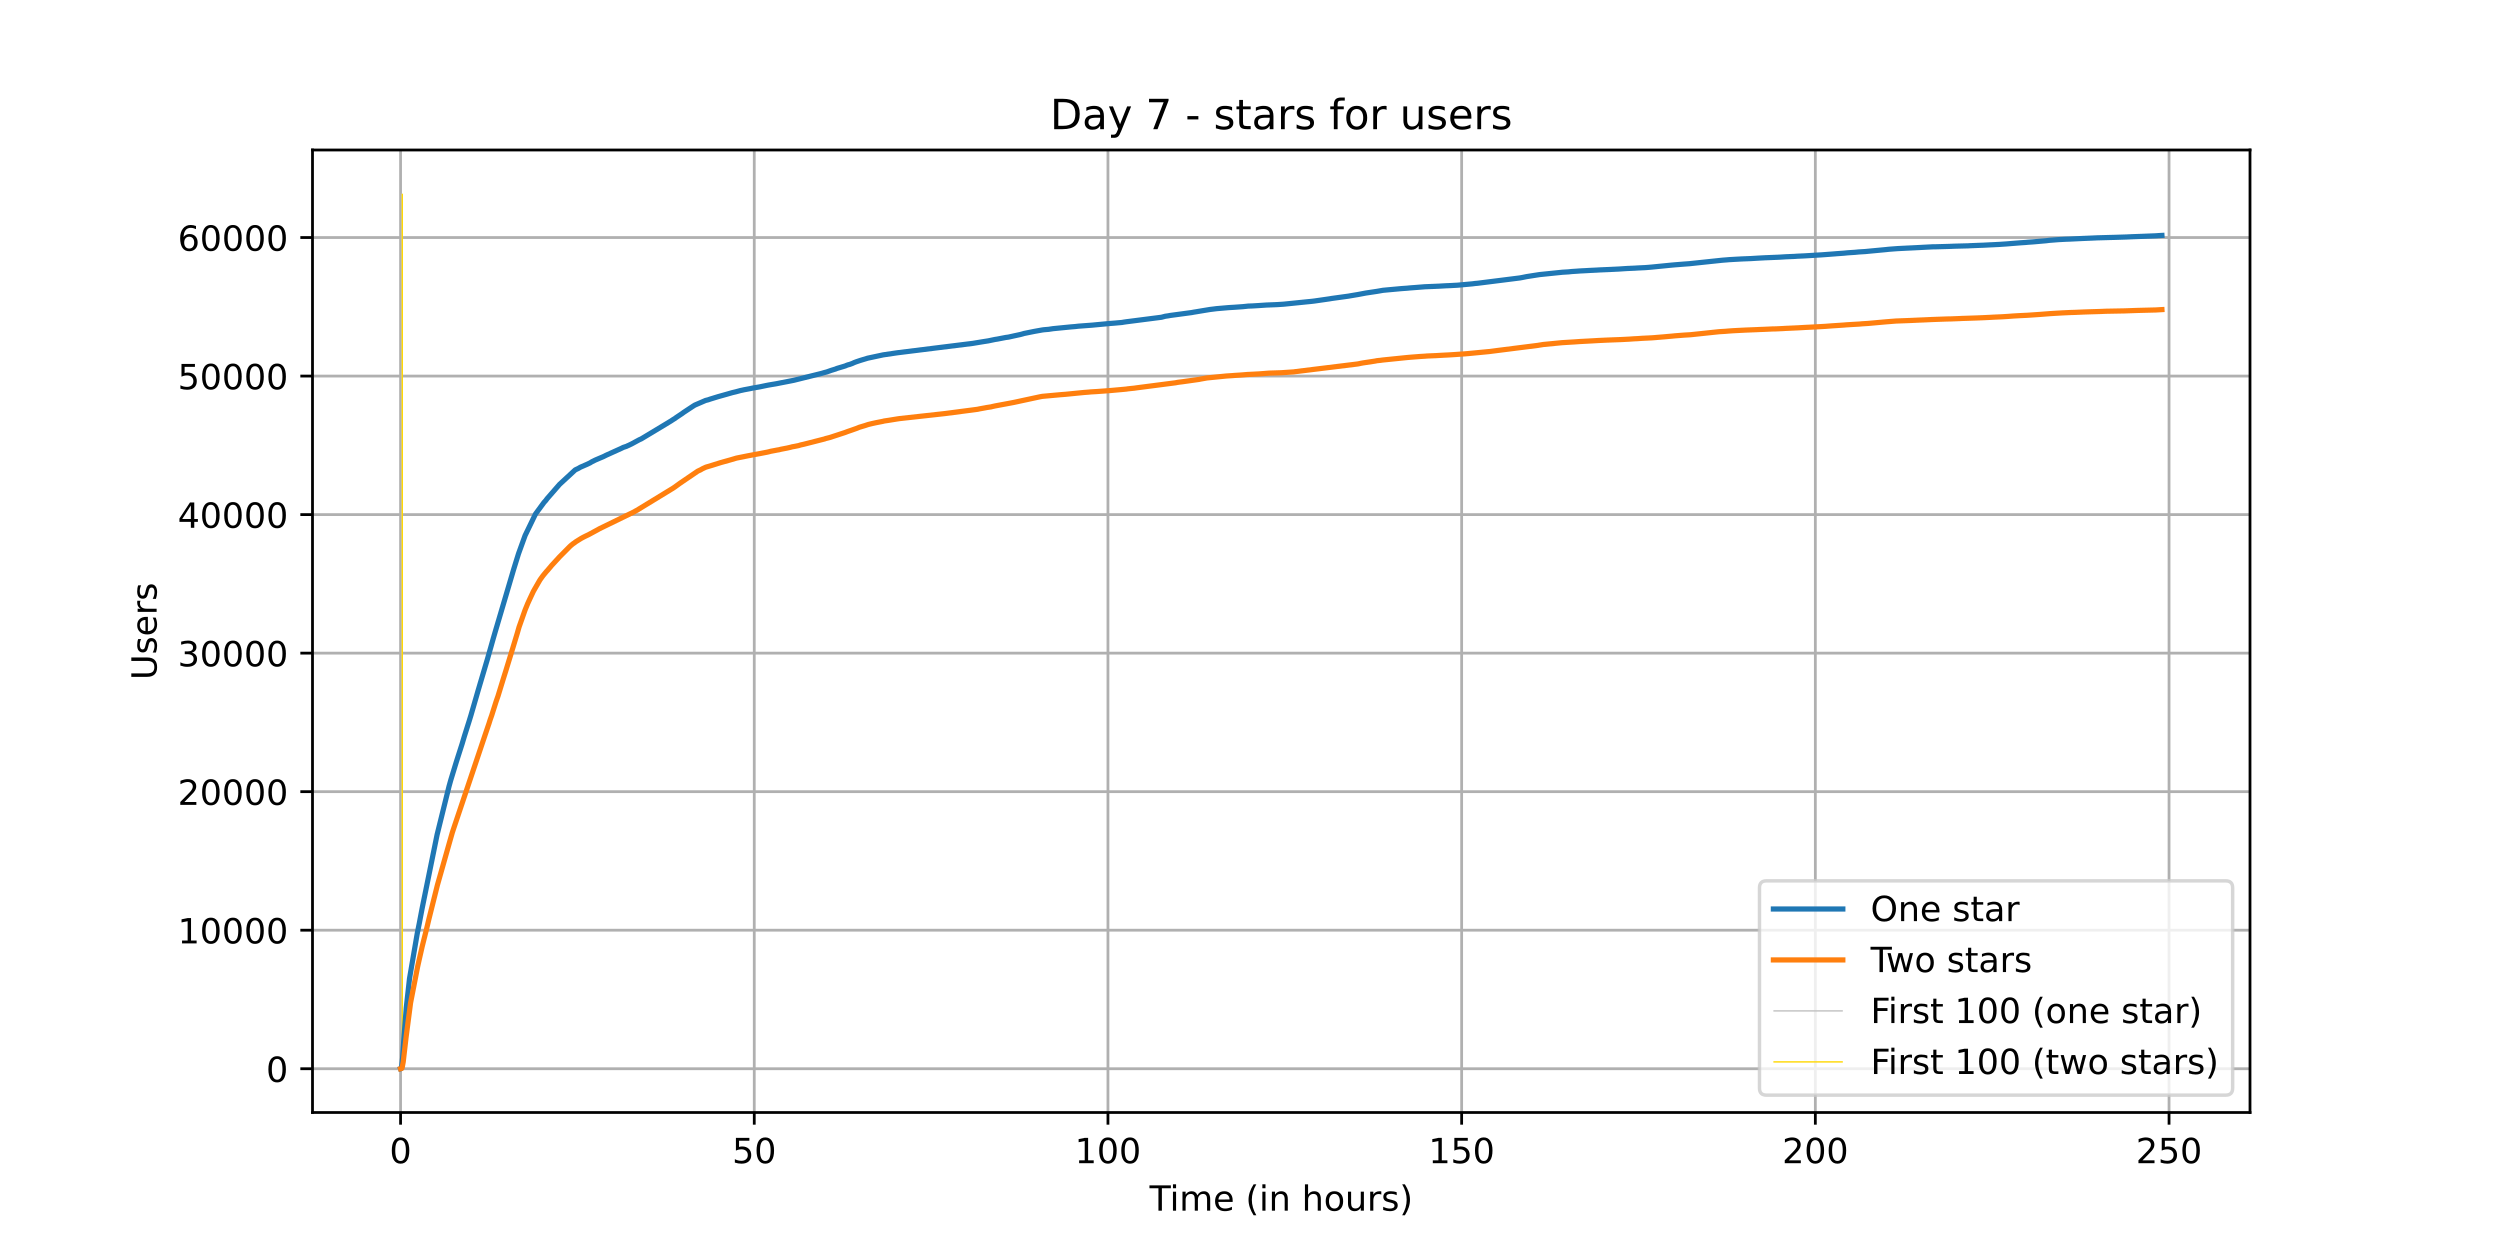 <?xml version="1.0" encoding="utf-8" standalone="no"?>
<!DOCTYPE svg PUBLIC "-//W3C//DTD SVG 1.1//EN"
  "http://www.w3.org/Graphics/SVG/1.1/DTD/svg11.dtd">
<!-- Created with matplotlib (https://matplotlib.org/) -->
<svg height="360pt" version="1.1" viewBox="0 0 720 360" width="720pt" xmlns="http://www.w3.org/2000/svg" xmlns:xlink="http://www.w3.org/1999/xlink">
 <defs>
  <style type="text/css">*{stroke-linecap:butt;stroke-linejoin:round;}</style>
 </defs>
 <g id="figure_1">
  <g id="patch_1">
   <path d="M 0 360 
L 720 360 
L 720 0 
L 0 0 
z
" style="fill:#ffffff;"/>
  </g>
  <g id="axes_1">
   <g id="patch_2">
    <path d="M 90 320.4 
L 648 320.4 
L 648 43.2 
L 90 43.2 
z
" style="fill:#ffffff;"/>
   </g>
   <g id="matplotlib.axis_1">
    <g id="xtick_1">
     <g id="line2d_1">
      <path clip-path="url(#pead6ba795b)" d="M 115.364 320.4 
L 115.364 43.2 
" style="fill:none;stroke:#b0b0b0;stroke-linecap:square;stroke-width:0.8;"/>
     </g>
     <g id="line2d_2">
      <defs>
       <path d="M 0 0 
L 0 3.5 
" id="m764eb64493" style="stroke:#000000;stroke-width:0.8;"/>
      </defs>
      <g>
       <use style="stroke:#000000;stroke-width:0.8;" x="115.364" xlink:href="#m764eb64493" y="320.4"/>
      </g>
     </g>
     <g id="text_1">
      <!-- 0 -->
      <g transform="translate(112.182 334.998)scale(0.1 -0.1)">
       <defs>
        <path d="M 31.781 66.406 
Q 24.172 66.406 20.328 58.906 
Q 16.5 51.422 16.5 36.375 
Q 16.5 21.391 20.328 13.891 
Q 24.172 6.391 31.781 6.391 
Q 39.453 6.391 43.281 13.891 
Q 47.125 21.391 47.125 36.375 
Q 47.125 51.422 43.281 58.906 
Q 39.453 66.406 31.781 66.406 
z
M 31.781 74.219 
Q 44.047 74.219 50.516 64.516 
Q 56.984 54.828 56.984 36.375 
Q 56.984 17.969 50.516 8.266 
Q 44.047 -1.422 31.781 -1.422 
Q 19.531 -1.422 13.062 8.266 
Q 6.594 17.969 6.594 36.375 
Q 6.594 54.828 13.062 64.516 
Q 19.531 74.219 31.781 74.219 
z
" id="DejaVuSans-48"/>
       </defs>
       <use xlink:href="#DejaVuSans-48"/>
      </g>
     </g>
    </g>
    <g id="xtick_2">
     <g id="line2d_3">
      <path clip-path="url(#pead6ba795b)" d="M 217.227 320.4 
L 217.227 43.2 
" style="fill:none;stroke:#b0b0b0;stroke-linecap:square;stroke-width:0.8;"/>
     </g>
     <g id="line2d_4">
      <g>
       <use style="stroke:#000000;stroke-width:0.8;" x="217.227" xlink:href="#m764eb64493" y="320.4"/>
      </g>
     </g>
     <g id="text_2">
      <!-- 50 -->
      <g transform="translate(210.865 334.998)scale(0.1 -0.1)">
       <defs>
        <path d="M 10.797 72.906 
L 49.516 72.906 
L 49.516 64.594 
L 19.828 64.594 
L 19.828 46.734 
Q 21.969 47.469 24.109 47.828 
Q 26.266 48.188 28.422 48.188 
Q 40.625 48.188 47.75 41.5 
Q 54.891 34.812 54.891 23.391 
Q 54.891 11.625 47.562 5.094 
Q 40.234 -1.422 26.906 -1.422 
Q 22.312 -1.422 17.547 -0.641 
Q 12.797 0.141 7.719 1.703 
L 7.719 11.625 
Q 12.109 9.234 16.797 8.062 
Q 21.484 6.891 26.703 6.891 
Q 35.156 6.891 40.078 11.328 
Q 45.016 15.766 45.016 23.391 
Q 45.016 31 40.078 35.438 
Q 35.156 39.891 26.703 39.891 
Q 22.75 39.891 18.812 39.016 
Q 14.891 38.141 10.797 36.281 
z
" id="DejaVuSans-53"/>
       </defs>
       <use xlink:href="#DejaVuSans-53"/>
       <use x="63.623" xlink:href="#DejaVuSans-48"/>
      </g>
     </g>
    </g>
    <g id="xtick_3">
     <g id="line2d_5">
      <path clip-path="url(#pead6ba795b)" d="M 319.091 320.4 
L 319.091 43.2 
" style="fill:none;stroke:#b0b0b0;stroke-linecap:square;stroke-width:0.8;"/>
     </g>
     <g id="line2d_6">
      <g>
       <use style="stroke:#000000;stroke-width:0.8;" x="319.091" xlink:href="#m764eb64493" y="320.4"/>
      </g>
     </g>
     <g id="text_3">
      <!-- 100 -->
      <g transform="translate(309.547 334.998)scale(0.1 -0.1)">
       <defs>
        <path d="M 12.406 8.297 
L 28.516 8.297 
L 28.516 63.922 
L 10.984 60.406 
L 10.984 69.391 
L 28.422 72.906 
L 38.281 72.906 
L 38.281 8.297 
L 54.391 8.297 
L 54.391 0 
L 12.406 0 
z
" id="DejaVuSans-49"/>
       </defs>
       <use xlink:href="#DejaVuSans-49"/>
       <use x="63.623" xlink:href="#DejaVuSans-48"/>
       <use x="127.246" xlink:href="#DejaVuSans-48"/>
      </g>
     </g>
    </g>
    <g id="xtick_4">
     <g id="line2d_7">
      <path clip-path="url(#pead6ba795b)" d="M 420.954 320.4 
L 420.954 43.2 
" style="fill:none;stroke:#b0b0b0;stroke-linecap:square;stroke-width:0.8;"/>
     </g>
     <g id="line2d_8">
      <g>
       <use style="stroke:#000000;stroke-width:0.8;" x="420.954" xlink:href="#m764eb64493" y="320.4"/>
      </g>
     </g>
     <g id="text_4">
      <!-- 150 -->
      <g transform="translate(411.411 334.998)scale(0.1 -0.1)">
       <use xlink:href="#DejaVuSans-49"/>
       <use x="63.623" xlink:href="#DejaVuSans-53"/>
       <use x="127.246" xlink:href="#DejaVuSans-48"/>
      </g>
     </g>
    </g>
    <g id="xtick_5">
     <g id="line2d_9">
      <path clip-path="url(#pead6ba795b)" d="M 522.818 320.4 
L 522.818 43.2 
" style="fill:none;stroke:#b0b0b0;stroke-linecap:square;stroke-width:0.8;"/>
     </g>
     <g id="line2d_10">
      <g>
       <use style="stroke:#000000;stroke-width:0.8;" x="522.818" xlink:href="#m764eb64493" y="320.4"/>
      </g>
     </g>
     <g id="text_5">
      <!-- 200 -->
      <g transform="translate(513.274 334.998)scale(0.1 -0.1)">
       <defs>
        <path d="M 19.188 8.297 
L 53.609 8.297 
L 53.609 0 
L 7.328 0 
L 7.328 8.297 
Q 12.938 14.109 22.625 23.891 
Q 32.328 33.688 34.812 36.531 
Q 39.547 41.844 41.422 45.531 
Q 43.312 49.219 43.312 52.781 
Q 43.312 58.594 39.234 62.25 
Q 35.156 65.922 28.609 65.922 
Q 23.969 65.922 18.812 64.312 
Q 13.672 62.703 7.812 59.422 
L 7.812 69.391 
Q 13.766 71.781 18.938 73 
Q 24.125 74.219 28.422 74.219 
Q 39.75 74.219 46.484 68.547 
Q 53.219 62.891 53.219 53.422 
Q 53.219 48.922 51.531 44.891 
Q 49.859 40.875 45.406 35.406 
Q 44.188 33.984 37.641 27.219 
Q 31.109 20.453 19.188 8.297 
z
" id="DejaVuSans-50"/>
       </defs>
       <use xlink:href="#DejaVuSans-50"/>
       <use x="63.623" xlink:href="#DejaVuSans-48"/>
       <use x="127.246" xlink:href="#DejaVuSans-48"/>
      </g>
     </g>
    </g>
    <g id="xtick_6">
     <g id="line2d_11">
      <path clip-path="url(#pead6ba795b)" d="M 624.682 320.4 
L 624.682 43.2 
" style="fill:none;stroke:#b0b0b0;stroke-linecap:square;stroke-width:0.8;"/>
     </g>
     <g id="line2d_12">
      <g>
       <use style="stroke:#000000;stroke-width:0.8;" x="624.682" xlink:href="#m764eb64493" y="320.4"/>
      </g>
     </g>
     <g id="text_6">
      <!-- 250 -->
      <g transform="translate(615.138 334.998)scale(0.1 -0.1)">
       <use xlink:href="#DejaVuSans-50"/>
       <use x="63.623" xlink:href="#DejaVuSans-53"/>
       <use x="127.246" xlink:href="#DejaVuSans-48"/>
      </g>
     </g>
    </g>
    <g id="text_7">
     <!-- Time (in hours) -->
     <g transform="translate(331.072 348.677)scale(0.1 -0.1)">
      <defs>
       <path d="M -0.297 72.906 
L 61.375 72.906 
L 61.375 64.594 
L 35.5 64.594 
L 35.5 0 
L 25.594 0 
L 25.594 64.594 
L -0.297 64.594 
z
" id="DejaVuSans-84"/>
       <path d="M 9.422 54.688 
L 18.406 54.688 
L 18.406 0 
L 9.422 0 
z
M 9.422 75.984 
L 18.406 75.984 
L 18.406 64.594 
L 9.422 64.594 
z
" id="DejaVuSans-105"/>
       <path d="M 52 44.188 
Q 55.375 50.25 60.062 53.125 
Q 64.75 56 71.094 56 
Q 79.641 56 84.281 50.016 
Q 88.922 44.047 88.922 33.016 
L 88.922 0 
L 79.891 0 
L 79.891 32.719 
Q 79.891 40.578 77.094 44.375 
Q 74.312 48.188 68.609 48.188 
Q 61.625 48.188 57.562 43.547 
Q 53.516 38.922 53.516 30.906 
L 53.516 0 
L 44.484 0 
L 44.484 32.719 
Q 44.484 40.625 41.703 44.406 
Q 38.922 48.188 33.109 48.188 
Q 26.219 48.188 22.156 43.531 
Q 18.109 38.875 18.109 30.906 
L 18.109 0 
L 9.078 0 
L 9.078 54.688 
L 18.109 54.688 
L 18.109 46.188 
Q 21.188 51.219 25.484 53.609 
Q 29.781 56 35.688 56 
Q 41.656 56 45.828 52.969 
Q 50 49.953 52 44.188 
z
" id="DejaVuSans-109"/>
       <path d="M 56.203 29.594 
L 56.203 25.203 
L 14.891 25.203 
Q 15.484 15.922 20.484 11.062 
Q 25.484 6.203 34.422 6.203 
Q 39.594 6.203 44.453 7.469 
Q 49.312 8.734 54.109 11.281 
L 54.109 2.781 
Q 49.266 0.734 44.188 -0.344 
Q 39.109 -1.422 33.891 -1.422 
Q 20.797 -1.422 13.156 6.188 
Q 5.516 13.812 5.516 26.812 
Q 5.516 40.234 12.766 48.109 
Q 20.016 56 32.328 56 
Q 43.359 56 49.781 48.891 
Q 56.203 41.797 56.203 29.594 
z
M 47.219 32.234 
Q 47.125 39.594 43.094 43.984 
Q 39.062 48.391 32.422 48.391 
Q 24.906 48.391 20.391 44.141 
Q 15.875 39.891 15.188 32.172 
z
" id="DejaVuSans-101"/>
       <path id="DejaVuSans-32"/>
       <path d="M 31 75.875 
Q 24.469 64.656 21.281 53.656 
Q 18.109 42.672 18.109 31.391 
Q 18.109 20.125 21.312 9.062 
Q 24.516 -2 31 -13.188 
L 23.188 -13.188 
Q 15.875 -1.703 12.234 9.375 
Q 8.594 20.453 8.594 31.391 
Q 8.594 42.281 12.203 53.312 
Q 15.828 64.359 23.188 75.875 
z
" id="DejaVuSans-40"/>
       <path d="M 54.891 33.016 
L 54.891 0 
L 45.906 0 
L 45.906 32.719 
Q 45.906 40.484 42.875 44.328 
Q 39.844 48.188 33.797 48.188 
Q 26.516 48.188 22.312 43.547 
Q 18.109 38.922 18.109 30.906 
L 18.109 0 
L 9.078 0 
L 9.078 54.688 
L 18.109 54.688 
L 18.109 46.188 
Q 21.344 51.125 25.703 53.562 
Q 30.078 56 35.797 56 
Q 45.219 56 50.047 50.172 
Q 54.891 44.344 54.891 33.016 
z
" id="DejaVuSans-110"/>
       <path d="M 54.891 33.016 
L 54.891 0 
L 45.906 0 
L 45.906 32.719 
Q 45.906 40.484 42.875 44.328 
Q 39.844 48.188 33.797 48.188 
Q 26.516 48.188 22.312 43.547 
Q 18.109 38.922 18.109 30.906 
L 18.109 0 
L 9.078 0 
L 9.078 75.984 
L 18.109 75.984 
L 18.109 46.188 
Q 21.344 51.125 25.703 53.562 
Q 30.078 56 35.797 56 
Q 45.219 56 50.047 50.172 
Q 54.891 44.344 54.891 33.016 
z
" id="DejaVuSans-104"/>
       <path d="M 30.609 48.391 
Q 23.391 48.391 19.188 42.75 
Q 14.984 37.109 14.984 27.297 
Q 14.984 17.484 19.156 11.844 
Q 23.344 6.203 30.609 6.203 
Q 37.797 6.203 41.984 11.859 
Q 46.188 17.531 46.188 27.297 
Q 46.188 37.016 41.984 42.703 
Q 37.797 48.391 30.609 48.391 
z
M 30.609 56 
Q 42.328 56 49.016 48.375 
Q 55.719 40.766 55.719 27.297 
Q 55.719 13.875 49.016 6.219 
Q 42.328 -1.422 30.609 -1.422 
Q 18.844 -1.422 12.172 6.219 
Q 5.516 13.875 5.516 27.297 
Q 5.516 40.766 12.172 48.375 
Q 18.844 56 30.609 56 
z
" id="DejaVuSans-111"/>
       <path d="M 8.5 21.578 
L 8.5 54.688 
L 17.484 54.688 
L 17.484 21.922 
Q 17.484 14.156 20.5 10.266 
Q 23.531 6.391 29.594 6.391 
Q 36.859 6.391 41.078 11.031 
Q 45.312 15.672 45.312 23.688 
L 45.312 54.688 
L 54.297 54.688 
L 54.297 0 
L 45.312 0 
L 45.312 8.406 
Q 42.047 3.422 37.719 1 
Q 33.406 -1.422 27.688 -1.422 
Q 18.266 -1.422 13.375 4.438 
Q 8.5 10.297 8.5 21.578 
z
M 31.109 56 
z
" id="DejaVuSans-117"/>
       <path d="M 41.109 46.297 
Q 39.594 47.172 37.812 47.578 
Q 36.031 48 33.891 48 
Q 26.266 48 22.188 43.047 
Q 18.109 38.094 18.109 28.812 
L 18.109 0 
L 9.078 0 
L 9.078 54.688 
L 18.109 54.688 
L 18.109 46.188 
Q 20.953 51.172 25.484 53.578 
Q 30.031 56 36.531 56 
Q 37.453 56 38.578 55.875 
Q 39.703 55.766 41.062 55.516 
z
" id="DejaVuSans-114"/>
       <path d="M 44.281 53.078 
L 44.281 44.578 
Q 40.484 46.531 36.375 47.5 
Q 32.281 48.484 27.875 48.484 
Q 21.188 48.484 17.844 46.438 
Q 14.5 44.391 14.5 40.281 
Q 14.5 37.156 16.891 35.375 
Q 19.281 33.594 26.516 31.984 
L 29.594 31.297 
Q 39.156 29.25 43.188 25.516 
Q 47.219 21.781 47.219 15.094 
Q 47.219 7.469 41.188 3.016 
Q 35.156 -1.422 24.609 -1.422 
Q 20.219 -1.422 15.453 -0.562 
Q 10.688 0.297 5.422 2 
L 5.422 11.281 
Q 10.406 8.688 15.234 7.391 
Q 20.062 6.109 24.812 6.109 
Q 31.156 6.109 34.562 8.281 
Q 37.984 10.453 37.984 14.406 
Q 37.984 18.062 35.516 20.016 
Q 33.062 21.969 24.703 23.781 
L 21.578 24.516 
Q 13.234 26.266 9.516 29.906 
Q 5.812 33.547 5.812 39.891 
Q 5.812 47.609 11.281 51.797 
Q 16.75 56 26.812 56 
Q 31.781 56 36.172 55.266 
Q 40.578 54.547 44.281 53.078 
z
" id="DejaVuSans-115"/>
       <path d="M 8.016 75.875 
L 15.828 75.875 
Q 23.141 64.359 26.781 53.312 
Q 30.422 42.281 30.422 31.391 
Q 30.422 20.453 26.781 9.375 
Q 23.141 -1.703 15.828 -13.188 
L 8.016 -13.188 
Q 14.5 -2 17.703 9.062 
Q 20.906 20.125 20.906 31.391 
Q 20.906 42.672 17.703 53.656 
Q 14.5 64.656 8.016 75.875 
z
" id="DejaVuSans-41"/>
      </defs>
      <use xlink:href="#DejaVuSans-84"/>
      <use x="57.959" xlink:href="#DejaVuSans-105"/>
      <use x="85.742" xlink:href="#DejaVuSans-109"/>
      <use x="183.154" xlink:href="#DejaVuSans-101"/>
      <use x="244.678" xlink:href="#DejaVuSans-32"/>
      <use x="276.465" xlink:href="#DejaVuSans-40"/>
      <use x="315.479" xlink:href="#DejaVuSans-105"/>
      <use x="343.262" xlink:href="#DejaVuSans-110"/>
      <use x="406.641" xlink:href="#DejaVuSans-32"/>
      <use x="438.428" xlink:href="#DejaVuSans-104"/>
      <use x="501.807" xlink:href="#DejaVuSans-111"/>
      <use x="562.988" xlink:href="#DejaVuSans-117"/>
      <use x="626.367" xlink:href="#DejaVuSans-114"/>
      <use x="667.48" xlink:href="#DejaVuSans-115"/>
      <use x="719.58" xlink:href="#DejaVuSans-41"/>
     </g>
    </g>
   </g>
   <g id="matplotlib.axis_2">
    <g id="ytick_1">
     <g id="line2d_13">
      <path clip-path="url(#pead6ba795b)" d="M 90 307.8 
L 648 307.8 
" style="fill:none;stroke:#b0b0b0;stroke-linecap:square;stroke-width:0.8;"/>
     </g>
     <g id="line2d_14">
      <defs>
       <path d="M 0 0 
L -3.5 0 
" id="md530695076" style="stroke:#000000;stroke-width:0.8;"/>
      </defs>
      <g>
       <use style="stroke:#000000;stroke-width:0.8;" x="90" xlink:href="#md530695076" y="307.8"/>
      </g>
     </g>
     <g id="text_8">
      <!-- 0 -->
      <g transform="translate(76.638 311.599)scale(0.1 -0.1)">
       <use xlink:href="#DejaVuSans-48"/>
      </g>
     </g>
    </g>
    <g id="ytick_2">
     <g id="line2d_15">
      <path clip-path="url(#pead6ba795b)" d="M 90 267.902 
L 648 267.902 
" style="fill:none;stroke:#b0b0b0;stroke-linecap:square;stroke-width:0.8;"/>
     </g>
     <g id="line2d_16">
      <g>
       <use style="stroke:#000000;stroke-width:0.8;" x="90" xlink:href="#md530695076" y="267.902"/>
      </g>
     </g>
     <g id="text_9">
      <!-- 10000 -->
      <g transform="translate(51.188 271.702)scale(0.1 -0.1)">
       <use xlink:href="#DejaVuSans-49"/>
       <use x="63.623" xlink:href="#DejaVuSans-48"/>
       <use x="127.246" xlink:href="#DejaVuSans-48"/>
       <use x="190.869" xlink:href="#DejaVuSans-48"/>
       <use x="254.492" xlink:href="#DejaVuSans-48"/>
      </g>
     </g>
    </g>
    <g id="ytick_3">
     <g id="line2d_17">
      <path clip-path="url(#pead6ba795b)" d="M 90 228.005 
L 648 228.005 
" style="fill:none;stroke:#b0b0b0;stroke-linecap:square;stroke-width:0.8;"/>
     </g>
     <g id="line2d_18">
      <g>
       <use style="stroke:#000000;stroke-width:0.8;" x="90" xlink:href="#md530695076" y="228.005"/>
      </g>
     </g>
     <g id="text_10">
      <!-- 20000 -->
      <g transform="translate(51.188 231.804)scale(0.1 -0.1)">
       <use xlink:href="#DejaVuSans-50"/>
       <use x="63.623" xlink:href="#DejaVuSans-48"/>
       <use x="127.246" xlink:href="#DejaVuSans-48"/>
       <use x="190.869" xlink:href="#DejaVuSans-48"/>
       <use x="254.492" xlink:href="#DejaVuSans-48"/>
      </g>
     </g>
    </g>
    <g id="ytick_4">
     <g id="line2d_19">
      <path clip-path="url(#pead6ba795b)" d="M 90 188.107 
L 648 188.107 
" style="fill:none;stroke:#b0b0b0;stroke-linecap:square;stroke-width:0.8;"/>
     </g>
     <g id="line2d_20">
      <g>
       <use style="stroke:#000000;stroke-width:0.8;" x="90" xlink:href="#md530695076" y="188.107"/>
      </g>
     </g>
     <g id="text_11">
      <!-- 30000 -->
      <g transform="translate(51.188 191.906)scale(0.1 -0.1)">
       <defs>
        <path d="M 40.578 39.312 
Q 47.656 37.797 51.625 33 
Q 55.609 28.219 55.609 21.188 
Q 55.609 10.406 48.188 4.484 
Q 40.766 -1.422 27.094 -1.422 
Q 22.516 -1.422 17.656 -0.516 
Q 12.797 0.391 7.625 2.203 
L 7.625 11.719 
Q 11.719 9.328 16.594 8.109 
Q 21.484 6.891 26.812 6.891 
Q 36.078 6.891 40.938 10.547 
Q 45.797 14.203 45.797 21.188 
Q 45.797 27.641 41.281 31.266 
Q 36.766 34.906 28.719 34.906 
L 20.219 34.906 
L 20.219 43.016 
L 29.109 43.016 
Q 36.375 43.016 40.234 45.922 
Q 44.094 48.828 44.094 54.297 
Q 44.094 59.906 40.109 62.906 
Q 36.141 65.922 28.719 65.922 
Q 24.656 65.922 20.016 65.031 
Q 15.375 64.156 9.812 62.312 
L 9.812 71.094 
Q 15.438 72.656 20.344 73.438 
Q 25.25 74.219 29.594 74.219 
Q 40.828 74.219 47.359 69.109 
Q 53.906 64.016 53.906 55.328 
Q 53.906 49.266 50.438 45.094 
Q 46.969 40.922 40.578 39.312 
z
" id="DejaVuSans-51"/>
       </defs>
       <use xlink:href="#DejaVuSans-51"/>
       <use x="63.623" xlink:href="#DejaVuSans-48"/>
       <use x="127.246" xlink:href="#DejaVuSans-48"/>
       <use x="190.869" xlink:href="#DejaVuSans-48"/>
       <use x="254.492" xlink:href="#DejaVuSans-48"/>
      </g>
     </g>
    </g>
    <g id="ytick_5">
     <g id="line2d_21">
      <path clip-path="url(#pead6ba795b)" d="M 90 148.21 
L 648 148.21 
" style="fill:none;stroke:#b0b0b0;stroke-linecap:square;stroke-width:0.8;"/>
     </g>
     <g id="line2d_22">
      <g>
       <use style="stroke:#000000;stroke-width:0.8;" x="90" xlink:href="#md530695076" y="148.21"/>
      </g>
     </g>
     <g id="text_12">
      <!-- 40000 -->
      <g transform="translate(51.188 152.009)scale(0.1 -0.1)">
       <defs>
        <path d="M 37.797 64.312 
L 12.891 25.391 
L 37.797 25.391 
z
M 35.203 72.906 
L 47.609 72.906 
L 47.609 25.391 
L 58.016 25.391 
L 58.016 17.188 
L 47.609 17.188 
L 47.609 0 
L 37.797 0 
L 37.797 17.188 
L 4.891 17.188 
L 4.891 26.703 
z
" id="DejaVuSans-52"/>
       </defs>
       <use xlink:href="#DejaVuSans-52"/>
       <use x="63.623" xlink:href="#DejaVuSans-48"/>
       <use x="127.246" xlink:href="#DejaVuSans-48"/>
       <use x="190.869" xlink:href="#DejaVuSans-48"/>
       <use x="254.492" xlink:href="#DejaVuSans-48"/>
      </g>
     </g>
    </g>
    <g id="ytick_6">
     <g id="line2d_23">
      <path clip-path="url(#pead6ba795b)" d="M 90 108.312 
L 648 108.312 
" style="fill:none;stroke:#b0b0b0;stroke-linecap:square;stroke-width:0.8;"/>
     </g>
     <g id="line2d_24">
      <g>
       <use style="stroke:#000000;stroke-width:0.8;" x="90" xlink:href="#md530695076" y="108.312"/>
      </g>
     </g>
     <g id="text_13">
      <!-- 50000 -->
      <g transform="translate(51.188 112.111)scale(0.1 -0.1)">
       <use xlink:href="#DejaVuSans-53"/>
       <use x="63.623" xlink:href="#DejaVuSans-48"/>
       <use x="127.246" xlink:href="#DejaVuSans-48"/>
       <use x="190.869" xlink:href="#DejaVuSans-48"/>
       <use x="254.492" xlink:href="#DejaVuSans-48"/>
      </g>
     </g>
    </g>
    <g id="ytick_7">
     <g id="line2d_25">
      <path clip-path="url(#pead6ba795b)" d="M 90 68.414 
L 648 68.414 
" style="fill:none;stroke:#b0b0b0;stroke-linecap:square;stroke-width:0.8;"/>
     </g>
     <g id="line2d_26">
      <g>
       <use style="stroke:#000000;stroke-width:0.8;" x="90" xlink:href="#md530695076" y="68.414"/>
      </g>
     </g>
     <g id="text_14">
      <!-- 60000 -->
      <g transform="translate(51.188 72.214)scale(0.1 -0.1)">
       <defs>
        <path d="M 33.016 40.375 
Q 26.375 40.375 22.484 35.828 
Q 18.609 31.297 18.609 23.391 
Q 18.609 15.531 22.484 10.953 
Q 26.375 6.391 33.016 6.391 
Q 39.656 6.391 43.531 10.953 
Q 47.406 15.531 47.406 23.391 
Q 47.406 31.297 43.531 35.828 
Q 39.656 40.375 33.016 40.375 
z
M 52.594 71.297 
L 52.594 62.312 
Q 48.875 64.062 45.094 64.984 
Q 41.312 65.922 37.594 65.922 
Q 27.828 65.922 22.672 59.328 
Q 17.531 52.734 16.797 39.406 
Q 19.672 43.656 24.016 45.922 
Q 28.375 48.188 33.594 48.188 
Q 44.578 48.188 50.953 41.516 
Q 57.328 34.859 57.328 23.391 
Q 57.328 12.156 50.688 5.359 
Q 44.047 -1.422 33.016 -1.422 
Q 20.359 -1.422 13.672 8.266 
Q 6.984 17.969 6.984 36.375 
Q 6.984 53.656 15.188 63.938 
Q 23.391 74.219 37.203 74.219 
Q 40.922 74.219 44.703 73.484 
Q 48.484 72.75 52.594 71.297 
z
" id="DejaVuSans-54"/>
       </defs>
       <use xlink:href="#DejaVuSans-54"/>
       <use x="63.623" xlink:href="#DejaVuSans-48"/>
       <use x="127.246" xlink:href="#DejaVuSans-48"/>
       <use x="190.869" xlink:href="#DejaVuSans-48"/>
       <use x="254.492" xlink:href="#DejaVuSans-48"/>
      </g>
     </g>
    </g>
    <g id="text_15">
     <!-- Users -->
     <g transform="translate(45.108 195.801)rotate(-90)scale(0.1 -0.1)">
      <defs>
       <path d="M 8.688 72.906 
L 18.609 72.906 
L 18.609 28.609 
Q 18.609 16.891 22.844 11.734 
Q 27.094 6.594 36.625 6.594 
Q 46.094 6.594 50.344 11.734 
Q 54.594 16.891 54.594 28.609 
L 54.594 72.906 
L 64.5 72.906 
L 64.5 27.391 
Q 64.5 13.141 57.438 5.859 
Q 50.391 -1.422 36.625 -1.422 
Q 22.797 -1.422 15.734 5.859 
Q 8.688 13.141 8.688 27.391 
z
" id="DejaVuSans-85"/>
      </defs>
      <use xlink:href="#DejaVuSans-85"/>
      <use x="73.193" xlink:href="#DejaVuSans-115"/>
      <use x="125.293" xlink:href="#DejaVuSans-101"/>
      <use x="186.816" xlink:href="#DejaVuSans-114"/>
      <use x="227.93" xlink:href="#DejaVuSans-115"/>
     </g>
    </g>
   </g>
   <g id="LineCollection_1">
    <path clip-path="url(#pead6ba795b)" d="M 115.689 307.8 
L 115.689 55.8 
" style="fill:none;stroke:#c0c0c0;stroke-width:0.4;"/>
   </g>
   <g id="LineCollection_2">
    <path clip-path="url(#pead6ba795b)" d="M 115.858 307.8 
L 115.858 55.8 
" style="fill:none;stroke:#ffd700;stroke-width:0.4;"/>
   </g>
   <g id="line2d_27">
    <path clip-path="url(#pead6ba795b)" d="M 115.364 307.8 
L 115.555 307.736 
L 115.656 307.425 
L 115.958 304.576 
L 116.295 299.441 
L 117.001 290.277 
L 117.944 281.803 
L 120.164 268.86 
L 120.77 265.836 
L 121.577 261.583 
L 125.884 240.385 
L 129.316 226.485 
L 129.821 224.673 
L 131.402 219.491 
L 133.086 214.228 
L 133.759 211.97 
L 135.139 207.601 
L 135.61 206.065 
L 137.26 200.384 
L 137.597 199.207 
L 137.967 197.95 
L 140.39 189.783 
L 141.332 186.463 
L 142.106 183.726 
L 142.712 181.644 
L 143.217 179.94 
L 147.963 163.877 
L 148.502 162.134 
L 149.343 159.437 
L 151.228 154.226 
L 154.224 148.034 
L 156.681 144.687 
L 157.186 144.136 
L 157.556 143.629 
L 161.157 139.492 
L 165.666 135.331 
L 166.574 134.9 
L 167.146 134.561 
L 168.459 133.986 
L 168.728 133.87 
L 169.065 133.727 
L 169.942 133.308 
L 170.415 133.009 
L 171.259 132.59 
L 171.496 132.474 
L 173.015 131.828 
L 173.756 131.516 
L 174.563 131.11 
L 178.939 129.131 
L 179.174 129.015 
L 179.477 128.859 
L 180.453 128.532 
L 180.689 128.412 
L 181.025 128.269 
L 181.934 127.83 
L 184.122 126.645 
L 184.66 126.41 
L 192.57 121.65 
L 192.839 121.478 
L 193.143 121.303 
L 193.917 120.792 
L 194.388 120.509 
L 194.759 120.229 
L 196.475 119.084 
L 196.879 118.777 
L 197.216 118.558 
L 197.72 118.223 
L 199.672 116.938 
L 200.11 116.667 
L 200.682 116.419 
L 203.206 115.33 
L 203.981 115.135 
L 204.486 114.955 
L 206.775 114.249 
L 209.232 113.559 
L 210.915 113.076 
L 211.857 112.856 
L 213.27 112.473 
L 213.775 112.37 
L 214.28 112.254 
L 215.928 111.947 
L 216.77 111.767 
L 218.756 111.424 
L 219.529 111.264 
L 220.674 111.025 
L 221.346 110.893 
L 221.952 110.79 
L 223.432 110.542 
L 223.971 110.439 
L 224.745 110.283 
L 227.235 109.8 
L 228.58 109.533 
L 236.661 107.526 
L 237.368 107.311 
L 238.108 107.119 
L 239.151 106.748 
L 239.454 106.644 
L 240.733 106.249 
L 240.969 106.13 
L 242.888 105.555 
L 243.46 105.38 
L 243.763 105.24 
L 244.201 105.08 
L 244.739 104.941 
L 245.48 104.665 
L 246.018 104.414 
L 246.591 104.199 
L 247.735 103.812 
L 249.889 103.157 
L 254.366 102.2 
L 258.035 101.657 
L 258.573 101.581 
L 280.202 98.888 
L 280.812 98.784 
L 283.202 98.389 
L 284.616 98.17 
L 285.794 97.923 
L 286.569 97.763 
L 287.242 97.659 
L 289.632 97.197 
L 290.439 97.089 
L 291.383 96.877 
L 291.854 96.774 
L 292.999 96.526 
L 293.807 96.351 
L 294.548 96.155 
L 294.885 96.047 
L 297.917 95.433 
L 298.523 95.325 
L 300.206 95.022 
L 300.711 94.958 
L 301.991 94.851 
L 303.271 94.655 
L 308.422 94.148 
L 309.667 94.045 
L 310.609 93.937 
L 313.133 93.749 
L 314.581 93.642 
L 315.388 93.562 
L 319.729 93.155 
L 321.143 93.047 
L 321.916 92.975 
L 323.094 92.872 
L 323.7 92.768 
L 324.44 92.66 
L 324.945 92.596 
L 334.51 91.368 
L 335.62 91.076 
L 336.36 90.973 
L 337.033 90.849 
L 343.192 90.019 
L 343.865 89.891 
L 344.539 89.784 
L 346.087 89.524 
L 348.477 89.129 
L 349.486 89.006 
L 350.328 88.898 
L 353.863 88.591 
L 355.647 88.483 
L 357.935 88.319 
L 358.944 88.216 
L 359.416 88.16 
L 360.762 88.108 
L 362.545 88 
L 364.765 87.849 
L 367.39 87.745 
L 367.962 87.717 
L 369.648 87.609 
L 376.512 86.911 
L 377.589 86.807 
L 378.532 86.696 
L 382.907 86.065 
L 383.546 85.953 
L 388.425 85.279 
L 388.828 85.203 
L 391.083 84.824 
L 393.337 84.397 
L 396.635 83.899 
L 398.284 83.611 
L 399.394 83.504 
L 403.667 83.113 
L 405.215 83.005 
L 406.056 82.921 
L 407.503 82.813 
L 410.367 82.586 
L 412.991 82.478 
L 414.472 82.414 
L 416.288 82.307 
L 417.736 82.247 
L 419.754 82.139 
L 424.062 81.744 
L 424.836 81.64 
L 425.576 81.577 
L 437.725 80.045 
L 438.398 79.921 
L 439.676 79.662 
L 440.248 79.574 
L 443.042 79.135 
L 443.412 79.079 
L 450.008 78.401 
L 451.757 78.297 
L 452.632 78.201 
L 454.213 78.098 
L 454.92 78.042 
L 457.006 77.934 
L 457.646 77.894 
L 459.9 77.786 
L 460.54 77.742 
L 462.962 77.639 
L 463.534 77.615 
L 465.755 77.507 
L 466.361 77.475 
L 468.514 77.332 
L 470.87 77.228 
L 471.51 77.184 
L 473.764 77.076 
L 474.441 77.028 
L 475.687 76.921 
L 481.037 76.39 
L 482.215 76.282 
L 485.042 76.055 
L 486.523 75.947 
L 496.015 74.942 
L 497.328 74.838 
L 498.035 74.778 
L 499.92 74.67 
L 501.636 74.575 
L 504.328 74.467 
L 506.28 74.347 
L 508.3 74.239 
L 509.747 74.18 
L 512.376 74.072 
L 514.297 73.952 
L 516.855 73.844 
L 517.528 73.793 
L 519.782 73.689 
L 520.422 73.649 
L 522.239 73.541 
L 522.643 73.509 
L 524.561 73.402 
L 527.118 73.21 
L 528.532 73.102 
L 528.935 73.066 
L 530.382 72.963 
L 531.055 72.915 
L 532.132 72.807 
L 534.219 72.668 
L 535.33 72.56 
L 537.181 72.448 
L 538.292 72.34 
L 543.038 71.893 
L 544.015 71.786 
L 546.505 71.598 
L 548.626 71.491 
L 549.232 71.459 
L 550.713 71.391 
L 552.833 71.283 
L 554.482 71.195 
L 556.534 71.088 
L 557.577 71.072 
L 561.413 70.964 
L 562.86 70.904 
L 566.864 70.8 
L 567.268 70.772 
L 569.893 70.665 
L 571.205 70.621 
L 573.158 70.517 
L 573.697 70.497 
L 575.817 70.389 
L 577.937 70.246 
L 579.216 70.138 
L 581.942 69.923 
L 583.491 69.819 
L 583.928 69.771 
L 585.512 69.663 
L 589.316 69.328 
L 590.157 69.22 
L 592.883 69.005 
L 594.937 68.897 
L 596.216 68.853 
L 598.37 68.746 
L 599.919 68.674 
L 602.509 68.566 
L 603.99 68.498 
L 607.859 68.39 
L 609.073 68.359 
L 612.474 68.251 
L 613.988 68.179 
L 616.949 68.071 
L 618.329 68.015 
L 620.92 67.912 
L 621.593 67.86 
L 622.636 67.8 
L 622.636 67.8 
" style="fill:none;stroke:#1f77b4;stroke-linecap:square;stroke-width:1.5;"/>
   </g>
   <g id="line2d_28">
    <path clip-path="url(#pead6ba795b)" d="M 115.364 307.8 
L 115.689 307.708 
L 115.824 307.437 
L 116.126 305.837 
L 116.968 298.576 
L 118.246 288.809 
L 120.299 278.3 
L 120.602 276.935 
L 121.611 272.495 
L 122.957 267.104 
L 123.529 264.671 
L 125.985 254.86 
L 129.585 242.152 
L 130.258 239.803 
L 130.729 238.37 
L 139.919 211.036 
L 140.827 208.363 
L 141.164 207.294 
L 141.601 206.057 
L 142.88 202.027 
L 143.419 200.483 
L 144.631 196.538 
L 145.102 195.013 
L 145.674 193.198 
L 147.627 186.826 
L 148.973 182.386 
L 149.478 180.626 
L 151.026 176.23 
L 151.228 175.663 
L 152.002 173.772 
L 152.541 172.599 
L 153.585 170.365 
L 153.955 169.702 
L 155.402 167.193 
L 155.604 166.874 
L 156.142 166.128 
L 156.378 165.804 
L 156.883 165.186 
L 157.421 164.54 
L 157.657 164.296 
L 158.196 163.654 
L 158.465 163.347 
L 158.835 162.892 
L 160.787 160.769 
L 161.123 160.398 
L 164.118 157.378 
L 164.521 157.019 
L 165.093 156.556 
L 165.43 156.345 
L 165.766 156.069 
L 167.348 155.08 
L 167.954 154.749 
L 168.56 154.442 
L 169.536 153.975 
L 172.306 152.471 
L 172.61 152.291 
L 182.708 147.368 
L 182.944 147.208 
L 183.65 146.837 
L 183.953 146.634 
L 193.243 140.96 
L 193.647 140.721 
L 194.254 140.322 
L 195.634 139.32 
L 195.937 139.105 
L 200.951 135.694 
L 201.86 135.263 
L 202.297 135.004 
L 203.274 134.549 
L 205.025 134.026 
L 207.616 133.212 
L 210.242 132.482 
L 212.093 131.935 
L 215.39 131.273 
L 215.928 131.173 
L 216.669 131.03 
L 218.823 130.635 
L 220.27 130.355 
L 220.976 130.216 
L 221.414 130.116 
L 221.952 129.972 
L 223.432 129.693 
L 223.735 129.629 
L 224.341 129.534 
L 224.879 129.394 
L 226.293 129.119 
L 226.595 129.063 
L 227.605 128.835 
L 228.177 128.676 
L 228.816 128.568 
L 230.028 128.325 
L 230.499 128.169 
L 231.545 127.934 
L 237.502 126.414 
L 237.771 126.306 
L 238.209 126.198 
L 238.983 125.999 
L 243.359 124.566 
L 243.763 124.411 
L 244.167 124.259 
L 245.21 123.904 
L 245.749 123.712 
L 246.759 123.357 
L 247.499 123.05 
L 249.148 122.555 
L 250.024 122.26 
L 250.832 122.065 
L 251.101 121.997 
L 252.178 121.761 
L 252.919 121.614 
L 254.265 121.347 
L 254.635 121.247 
L 255.881 121.063 
L 258.472 120.644 
L 259.044 120.557 
L 271.347 119.196 
L 272.293 119.088 
L 281.553 117.875 
L 282.024 117.768 
L 283.673 117.469 
L 284.111 117.381 
L 285.423 117.181 
L 285.828 117.074 
L 286.636 116.898 
L 288.218 116.603 
L 290.473 116.184 
L 292.022 115.889 
L 292.864 115.709 
L 293.975 115.466 
L 299.6 114.257 
L 300.172 114.153 
L 300.981 114.077 
L 305.493 113.666 
L 306.873 113.559 
L 312.191 113.032 
L 313.605 112.924 
L 314.076 112.872 
L 315.893 112.765 
L 318.215 112.597 
L 319.628 112.489 
L 323.363 112.154 
L 324.44 112.05 
L 324.81 111.987 
L 325.825 111.879 
L 326.668 111.795 
L 327.409 111.687 
L 338.076 110.303 
L 338.547 110.243 
L 339.085 110.135 
L 339.624 110.056 
L 340.499 109.948 
L 345.313 109.27 
L 345.75 109.178 
L 347.602 108.847 
L 353.19 108.288 
L 354.873 108.18 
L 355.579 108.124 
L 357.229 108.017 
L 357.901 107.965 
L 359.214 107.857 
L 360.762 107.781 
L 362.78 107.674 
L 365.539 107.458 
L 368.972 107.35 
L 371.095 107.207 
L 372.609 107.107 
L 373.181 107.019 
L 390.847 104.841 
L 391.218 104.785 
L 391.991 104.618 
L 392.597 104.51 
L 395.928 104.007 
L 396.635 103.871 
L 397.611 103.772 
L 398.149 103.692 
L 405.147 102.978 
L 406.359 102.87 
L 408.954 102.67 
L 410.602 102.567 
L 410.905 102.531 
L 413.496 102.423 
L 415.313 102.319 
L 417.298 102.216 
L 417.938 102.176 
L 419.485 102.076 
L 419.788 102.052 
L 421.909 101.908 
L 423.12 101.801 
L 427.729 101.358 
L 428.84 101.25 
L 442.974 99.459 
L 443.345 99.391 
L 443.984 99.295 
L 444.388 99.223 
L 449.873 98.689 
L 451.623 98.581 
L 453.473 98.469 
L 454.954 98.362 
L 456.602 98.274 
L 458.621 98.166 
L 460.404 98.062 
L 462.693 97.955 
L 464.106 97.899 
L 466.966 97.791 
L 467.572 97.759 
L 469.188 97.675 
L 470.668 97.572 
L 471.476 97.536 
L 472.991 97.432 
L 473.562 97.404 
L 475.653 97.3 
L 476.326 97.252 
L 479.489 96.989 
L 480.599 96.885 
L 481.307 96.826 
L 482.383 96.718 
L 485.076 96.51 
L 486.86 96.403 
L 495.106 95.529 
L 496.89 95.421 
L 497.664 95.353 
L 499.179 95.246 
L 500.795 95.162 
L 502.848 95.058 
L 503.386 95.038 
L 506.111 94.93 
L 506.718 94.898 
L 508.03 94.851 
L 510.386 94.743 
L 511.499 94.719 
L 513.691 94.615 
L 514.095 94.583 
L 516.519 94.476 
L 518.033 94.404 
L 519.883 94.296 
L 521.465 94.22 
L 523.451 94.112 
L 524.023 94.085 
L 525.806 93.981 
L 526.209 93.949 
L 527.623 93.841 
L 529.71 93.706 
L 531.223 93.602 
L 531.661 93.558 
L 533.613 93.438 
L 535.498 93.33 
L 536.306 93.255 
L 538.056 93.147 
L 541.928 92.796 
L 543.139 92.688 
L 546.034 92.457 
L 548.896 92.349 
L 550.242 92.297 
L 552.597 92.189 
L 554.011 92.134 
L 556.332 92.026 
L 557.712 91.974 
L 560.774 91.866 
L 561.817 91.85 
L 564.408 91.747 
L 565.014 91.715 
L 566.259 91.675 
L 569.354 91.571 
L 569.926 91.547 
L 571.306 91.491 
L 573.428 91.387 
L 574.067 91.348 
L 576.49 91.24 
L 578.374 91.124 
L 579.754 91.016 
L 581.606 90.909 
L 583.861 90.801 
L 586.05 90.653 
L 587.599 90.546 
L 590.393 90.326 
L 592.143 90.218 
L 593.994 90.111 
L 596.317 90.003 
L 597.562 89.967 
L 600.053 89.859 
L 601.399 89.812 
L 604.999 89.704 
L 606.446 89.64 
L 611.902 89.536 
L 612.44 89.516 
L 615.435 89.409 
L 616.646 89.377 
L 620.886 89.269 
L 622.636 89.165 
L 622.636 89.165 
" style="fill:none;stroke:#ff7f0e;stroke-linecap:square;stroke-width:1.5;"/>
   </g>
   <g id="patch_3">
    <path d="M 90 320.4 
L 90 43.2 
" style="fill:none;stroke:#000000;stroke-linecap:square;stroke-linejoin:miter;stroke-width:0.8;"/>
   </g>
   <g id="patch_4">
    <path d="M 648 320.4 
L 648 43.2 
" style="fill:none;stroke:#000000;stroke-linecap:square;stroke-linejoin:miter;stroke-width:0.8;"/>
   </g>
   <g id="patch_5">
    <path d="M 90 320.4 
L 648 320.4 
" style="fill:none;stroke:#000000;stroke-linecap:square;stroke-linejoin:miter;stroke-width:0.8;"/>
   </g>
   <g id="patch_6">
    <path d="M 90 43.2 
L 648 43.2 
" style="fill:none;stroke:#000000;stroke-linecap:square;stroke-linejoin:miter;stroke-width:0.8;"/>
   </g>
   <g id="text_16">
    <!-- Day 7 - stars for users -->
    <g transform="translate(302.426 37.2)scale(0.12 -0.12)">
     <defs>
      <path d="M 19.672 64.797 
L 19.672 8.109 
L 31.594 8.109 
Q 46.688 8.109 53.688 14.938 
Q 60.688 21.781 60.688 36.531 
Q 60.688 51.172 53.688 57.984 
Q 46.688 64.797 31.594 64.797 
z
M 9.812 72.906 
L 30.078 72.906 
Q 51.266 72.906 61.172 64.094 
Q 71.094 55.281 71.094 36.531 
Q 71.094 17.672 61.125 8.828 
Q 51.172 0 30.078 0 
L 9.812 0 
z
" id="DejaVuSans-68"/>
      <path d="M 34.281 27.484 
Q 23.391 27.484 19.188 25 
Q 14.984 22.516 14.984 16.5 
Q 14.984 11.719 18.141 8.906 
Q 21.297 6.109 26.703 6.109 
Q 34.188 6.109 38.703 11.406 
Q 43.219 16.703 43.219 25.484 
L 43.219 27.484 
z
M 52.203 31.203 
L 52.203 0 
L 43.219 0 
L 43.219 8.297 
Q 40.141 3.328 35.547 0.953 
Q 30.953 -1.422 24.312 -1.422 
Q 15.922 -1.422 10.953 3.297 
Q 6 8.016 6 15.922 
Q 6 25.141 12.172 29.828 
Q 18.359 34.516 30.609 34.516 
L 43.219 34.516 
L 43.219 35.406 
Q 43.219 41.609 39.141 45 
Q 35.062 48.391 27.688 48.391 
Q 23 48.391 18.547 47.266 
Q 14.109 46.141 10.016 43.891 
L 10.016 52.203 
Q 14.938 54.109 19.578 55.047 
Q 24.219 56 28.609 56 
Q 40.484 56 46.344 49.844 
Q 52.203 43.703 52.203 31.203 
z
" id="DejaVuSans-97"/>
      <path d="M 32.172 -5.078 
Q 28.375 -14.844 24.75 -17.812 
Q 21.141 -20.797 15.094 -20.797 
L 7.906 -20.797 
L 7.906 -13.281 
L 13.188 -13.281 
Q 16.891 -13.281 18.938 -11.516 
Q 21 -9.766 23.484 -3.219 
L 25.094 0.875 
L 2.984 54.688 
L 12.5 54.688 
L 29.594 11.922 
L 46.688 54.688 
L 56.203 54.688 
z
" id="DejaVuSans-121"/>
      <path d="M 8.203 72.906 
L 55.078 72.906 
L 55.078 68.703 
L 28.609 0 
L 18.312 0 
L 43.219 64.594 
L 8.203 64.594 
z
" id="DejaVuSans-55"/>
      <path d="M 4.891 31.391 
L 31.203 31.391 
L 31.203 23.391 
L 4.891 23.391 
z
" id="DejaVuSans-45"/>
      <path d="M 18.312 70.219 
L 18.312 54.688 
L 36.812 54.688 
L 36.812 47.703 
L 18.312 47.703 
L 18.312 18.016 
Q 18.312 11.328 20.141 9.422 
Q 21.969 7.516 27.594 7.516 
L 36.812 7.516 
L 36.812 0 
L 27.594 0 
Q 17.188 0 13.234 3.875 
Q 9.281 7.766 9.281 18.016 
L 9.281 47.703 
L 2.688 47.703 
L 2.688 54.688 
L 9.281 54.688 
L 9.281 70.219 
z
" id="DejaVuSans-116"/>
      <path d="M 37.109 75.984 
L 37.109 68.5 
L 28.516 68.5 
Q 23.688 68.5 21.797 66.547 
Q 19.922 64.594 19.922 59.516 
L 19.922 54.688 
L 34.719 54.688 
L 34.719 47.703 
L 19.922 47.703 
L 19.922 0 
L 10.891 0 
L 10.891 47.703 
L 2.297 47.703 
L 2.297 54.688 
L 10.891 54.688 
L 10.891 58.5 
Q 10.891 67.625 15.141 71.797 
Q 19.391 75.984 28.609 75.984 
z
" id="DejaVuSans-102"/>
     </defs>
     <use xlink:href="#DejaVuSans-68"/>
     <use x="77.002" xlink:href="#DejaVuSans-97"/>
     <use x="138.281" xlink:href="#DejaVuSans-121"/>
     <use x="197.461" xlink:href="#DejaVuSans-32"/>
     <use x="229.248" xlink:href="#DejaVuSans-55"/>
     <use x="292.871" xlink:href="#DejaVuSans-32"/>
     <use x="324.658" xlink:href="#DejaVuSans-45"/>
     <use x="360.742" xlink:href="#DejaVuSans-32"/>
     <use x="392.529" xlink:href="#DejaVuSans-115"/>
     <use x="444.629" xlink:href="#DejaVuSans-116"/>
     <use x="483.838" xlink:href="#DejaVuSans-97"/>
     <use x="545.117" xlink:href="#DejaVuSans-114"/>
     <use x="586.23" xlink:href="#DejaVuSans-115"/>
     <use x="638.33" xlink:href="#DejaVuSans-32"/>
     <use x="670.117" xlink:href="#DejaVuSans-102"/>
     <use x="705.322" xlink:href="#DejaVuSans-111"/>
     <use x="766.504" xlink:href="#DejaVuSans-114"/>
     <use x="807.617" xlink:href="#DejaVuSans-32"/>
     <use x="839.404" xlink:href="#DejaVuSans-117"/>
     <use x="902.783" xlink:href="#DejaVuSans-115"/>
     <use x="954.883" xlink:href="#DejaVuSans-101"/>
     <use x="1016.406" xlink:href="#DejaVuSans-114"/>
     <use x="1057.52" xlink:href="#DejaVuSans-115"/>
    </g>
   </g>
   <g id="legend_1">
    <g id="patch_7">
     <path d="M 508.734 315.4 
L 641 315.4 
Q 643 315.4 643 313.4 
L 643 255.688 
Q 643 253.688 641 253.688 
L 508.734 253.688 
Q 506.734 253.688 506.734 255.688 
L 506.734 313.4 
Q 506.734 315.4 508.734 315.4 
z
" style="fill:#ffffff;opacity:0.8;stroke:#cccccc;stroke-linejoin:miter;"/>
    </g>
    <g id="line2d_29">
     <path d="M 510.734 261.786 
L 530.734 261.786 
" style="fill:none;stroke:#1f77b4;stroke-linecap:square;stroke-width:1.5;"/>
    </g>
    <g id="line2d_30"/>
    <g id="text_17">
     <!-- One star -->
     <g transform="translate(538.734 265.286)scale(0.1 -0.1)">
      <defs>
       <path d="M 39.406 66.219 
Q 28.656 66.219 22.328 58.203 
Q 16.016 50.203 16.016 36.375 
Q 16.016 22.609 22.328 14.594 
Q 28.656 6.594 39.406 6.594 
Q 50.141 6.594 56.422 14.594 
Q 62.703 22.609 62.703 36.375 
Q 62.703 50.203 56.422 58.203 
Q 50.141 66.219 39.406 66.219 
z
M 39.406 74.219 
Q 54.734 74.219 63.906 63.938 
Q 73.094 53.656 73.094 36.375 
Q 73.094 19.141 63.906 8.859 
Q 54.734 -1.422 39.406 -1.422 
Q 24.031 -1.422 14.812 8.828 
Q 5.609 19.094 5.609 36.375 
Q 5.609 53.656 14.812 63.938 
Q 24.031 74.219 39.406 74.219 
z
" id="DejaVuSans-79"/>
      </defs>
      <use xlink:href="#DejaVuSans-79"/>
      <use x="78.711" xlink:href="#DejaVuSans-110"/>
      <use x="142.09" xlink:href="#DejaVuSans-101"/>
      <use x="203.613" xlink:href="#DejaVuSans-32"/>
      <use x="235.4" xlink:href="#DejaVuSans-115"/>
      <use x="287.5" xlink:href="#DejaVuSans-116"/>
      <use x="326.709" xlink:href="#DejaVuSans-97"/>
      <use x="387.988" xlink:href="#DejaVuSans-114"/>
     </g>
    </g>
    <g id="line2d_31">
     <path d="M 510.734 276.464 
L 530.734 276.464 
" style="fill:none;stroke:#ff7f0e;stroke-linecap:square;stroke-width:1.5;"/>
    </g>
    <g id="line2d_32"/>
    <g id="text_18">
     <!-- Two stars -->
     <g transform="translate(538.734 279.964)scale(0.1 -0.1)">
      <defs>
       <path d="M 4.203 54.688 
L 13.188 54.688 
L 24.422 12.016 
L 35.594 54.688 
L 46.188 54.688 
L 57.422 12.016 
L 68.609 54.688 
L 77.594 54.688 
L 63.281 0 
L 52.688 0 
L 40.922 44.828 
L 29.109 0 
L 18.5 0 
z
" id="DejaVuSans-119"/>
      </defs>
      <use xlink:href="#DejaVuSans-84"/>
      <use x="44.584" xlink:href="#DejaVuSans-119"/>
      <use x="126.371" xlink:href="#DejaVuSans-111"/>
      <use x="187.553" xlink:href="#DejaVuSans-32"/>
      <use x="219.34" xlink:href="#DejaVuSans-115"/>
      <use x="271.439" xlink:href="#DejaVuSans-116"/>
      <use x="310.648" xlink:href="#DejaVuSans-97"/>
      <use x="371.928" xlink:href="#DejaVuSans-114"/>
      <use x="413.041" xlink:href="#DejaVuSans-115"/>
     </g>
    </g>
    <g id="line2d_33">
     <path d="M 510.734 291.142 
L 530.734 291.142 
" style="fill:none;stroke:#c0c0c0;stroke-width:0.4;"/>
    </g>
    <g id="text_19">
     <!-- First 100 (one star) -->
     <g transform="translate(538.734 294.642)scale(0.1 -0.1)">
      <defs>
       <path d="M 9.812 72.906 
L 51.703 72.906 
L 51.703 64.594 
L 19.672 64.594 
L 19.672 43.109 
L 48.578 43.109 
L 48.578 34.812 
L 19.672 34.812 
L 19.672 0 
L 9.812 0 
z
" id="DejaVuSans-70"/>
      </defs>
      <use xlink:href="#DejaVuSans-70"/>
      <use x="50.27" xlink:href="#DejaVuSans-105"/>
      <use x="78.053" xlink:href="#DejaVuSans-114"/>
      <use x="119.166" xlink:href="#DejaVuSans-115"/>
      <use x="171.266" xlink:href="#DejaVuSans-116"/>
      <use x="210.475" xlink:href="#DejaVuSans-32"/>
      <use x="242.262" xlink:href="#DejaVuSans-49"/>
      <use x="305.885" xlink:href="#DejaVuSans-48"/>
      <use x="369.508" xlink:href="#DejaVuSans-48"/>
      <use x="433.131" xlink:href="#DejaVuSans-32"/>
      <use x="464.918" xlink:href="#DejaVuSans-40"/>
      <use x="503.932" xlink:href="#DejaVuSans-111"/>
      <use x="565.113" xlink:href="#DejaVuSans-110"/>
      <use x="628.492" xlink:href="#DejaVuSans-101"/>
      <use x="690.016" xlink:href="#DejaVuSans-32"/>
      <use x="721.803" xlink:href="#DejaVuSans-115"/>
      <use x="773.902" xlink:href="#DejaVuSans-116"/>
      <use x="813.111" xlink:href="#DejaVuSans-97"/>
      <use x="874.391" xlink:href="#DejaVuSans-114"/>
      <use x="915.504" xlink:href="#DejaVuSans-41"/>
     </g>
    </g>
    <g id="line2d_34">
     <path d="M 510.734 305.82 
L 530.734 305.82 
" style="fill:none;stroke:#ffd700;stroke-width:0.4;"/>
    </g>
    <g id="text_20">
     <!-- First 100 (two stars) -->
     <g transform="translate(538.734 309.32)scale(0.1 -0.1)">
      <use xlink:href="#DejaVuSans-70"/>
      <use x="50.27" xlink:href="#DejaVuSans-105"/>
      <use x="78.053" xlink:href="#DejaVuSans-114"/>
      <use x="119.166" xlink:href="#DejaVuSans-115"/>
      <use x="171.266" xlink:href="#DejaVuSans-116"/>
      <use x="210.475" xlink:href="#DejaVuSans-32"/>
      <use x="242.262" xlink:href="#DejaVuSans-49"/>
      <use x="305.885" xlink:href="#DejaVuSans-48"/>
      <use x="369.508" xlink:href="#DejaVuSans-48"/>
      <use x="433.131" xlink:href="#DejaVuSans-32"/>
      <use x="464.918" xlink:href="#DejaVuSans-40"/>
      <use x="503.932" xlink:href="#DejaVuSans-116"/>
      <use x="543.141" xlink:href="#DejaVuSans-119"/>
      <use x="624.928" xlink:href="#DejaVuSans-111"/>
      <use x="686.109" xlink:href="#DejaVuSans-32"/>
      <use x="717.896" xlink:href="#DejaVuSans-115"/>
      <use x="769.996" xlink:href="#DejaVuSans-116"/>
      <use x="809.205" xlink:href="#DejaVuSans-97"/>
      <use x="870.484" xlink:href="#DejaVuSans-114"/>
      <use x="911.598" xlink:href="#DejaVuSans-115"/>
      <use x="963.697" xlink:href="#DejaVuSans-41"/>
     </g>
    </g>
   </g>
  </g>
 </g>
 <defs>
  <clipPath id="pead6ba795b">
   <rect height="277.2" width="558" x="90" y="43.2"/>
  </clipPath>
 </defs>
</svg>

